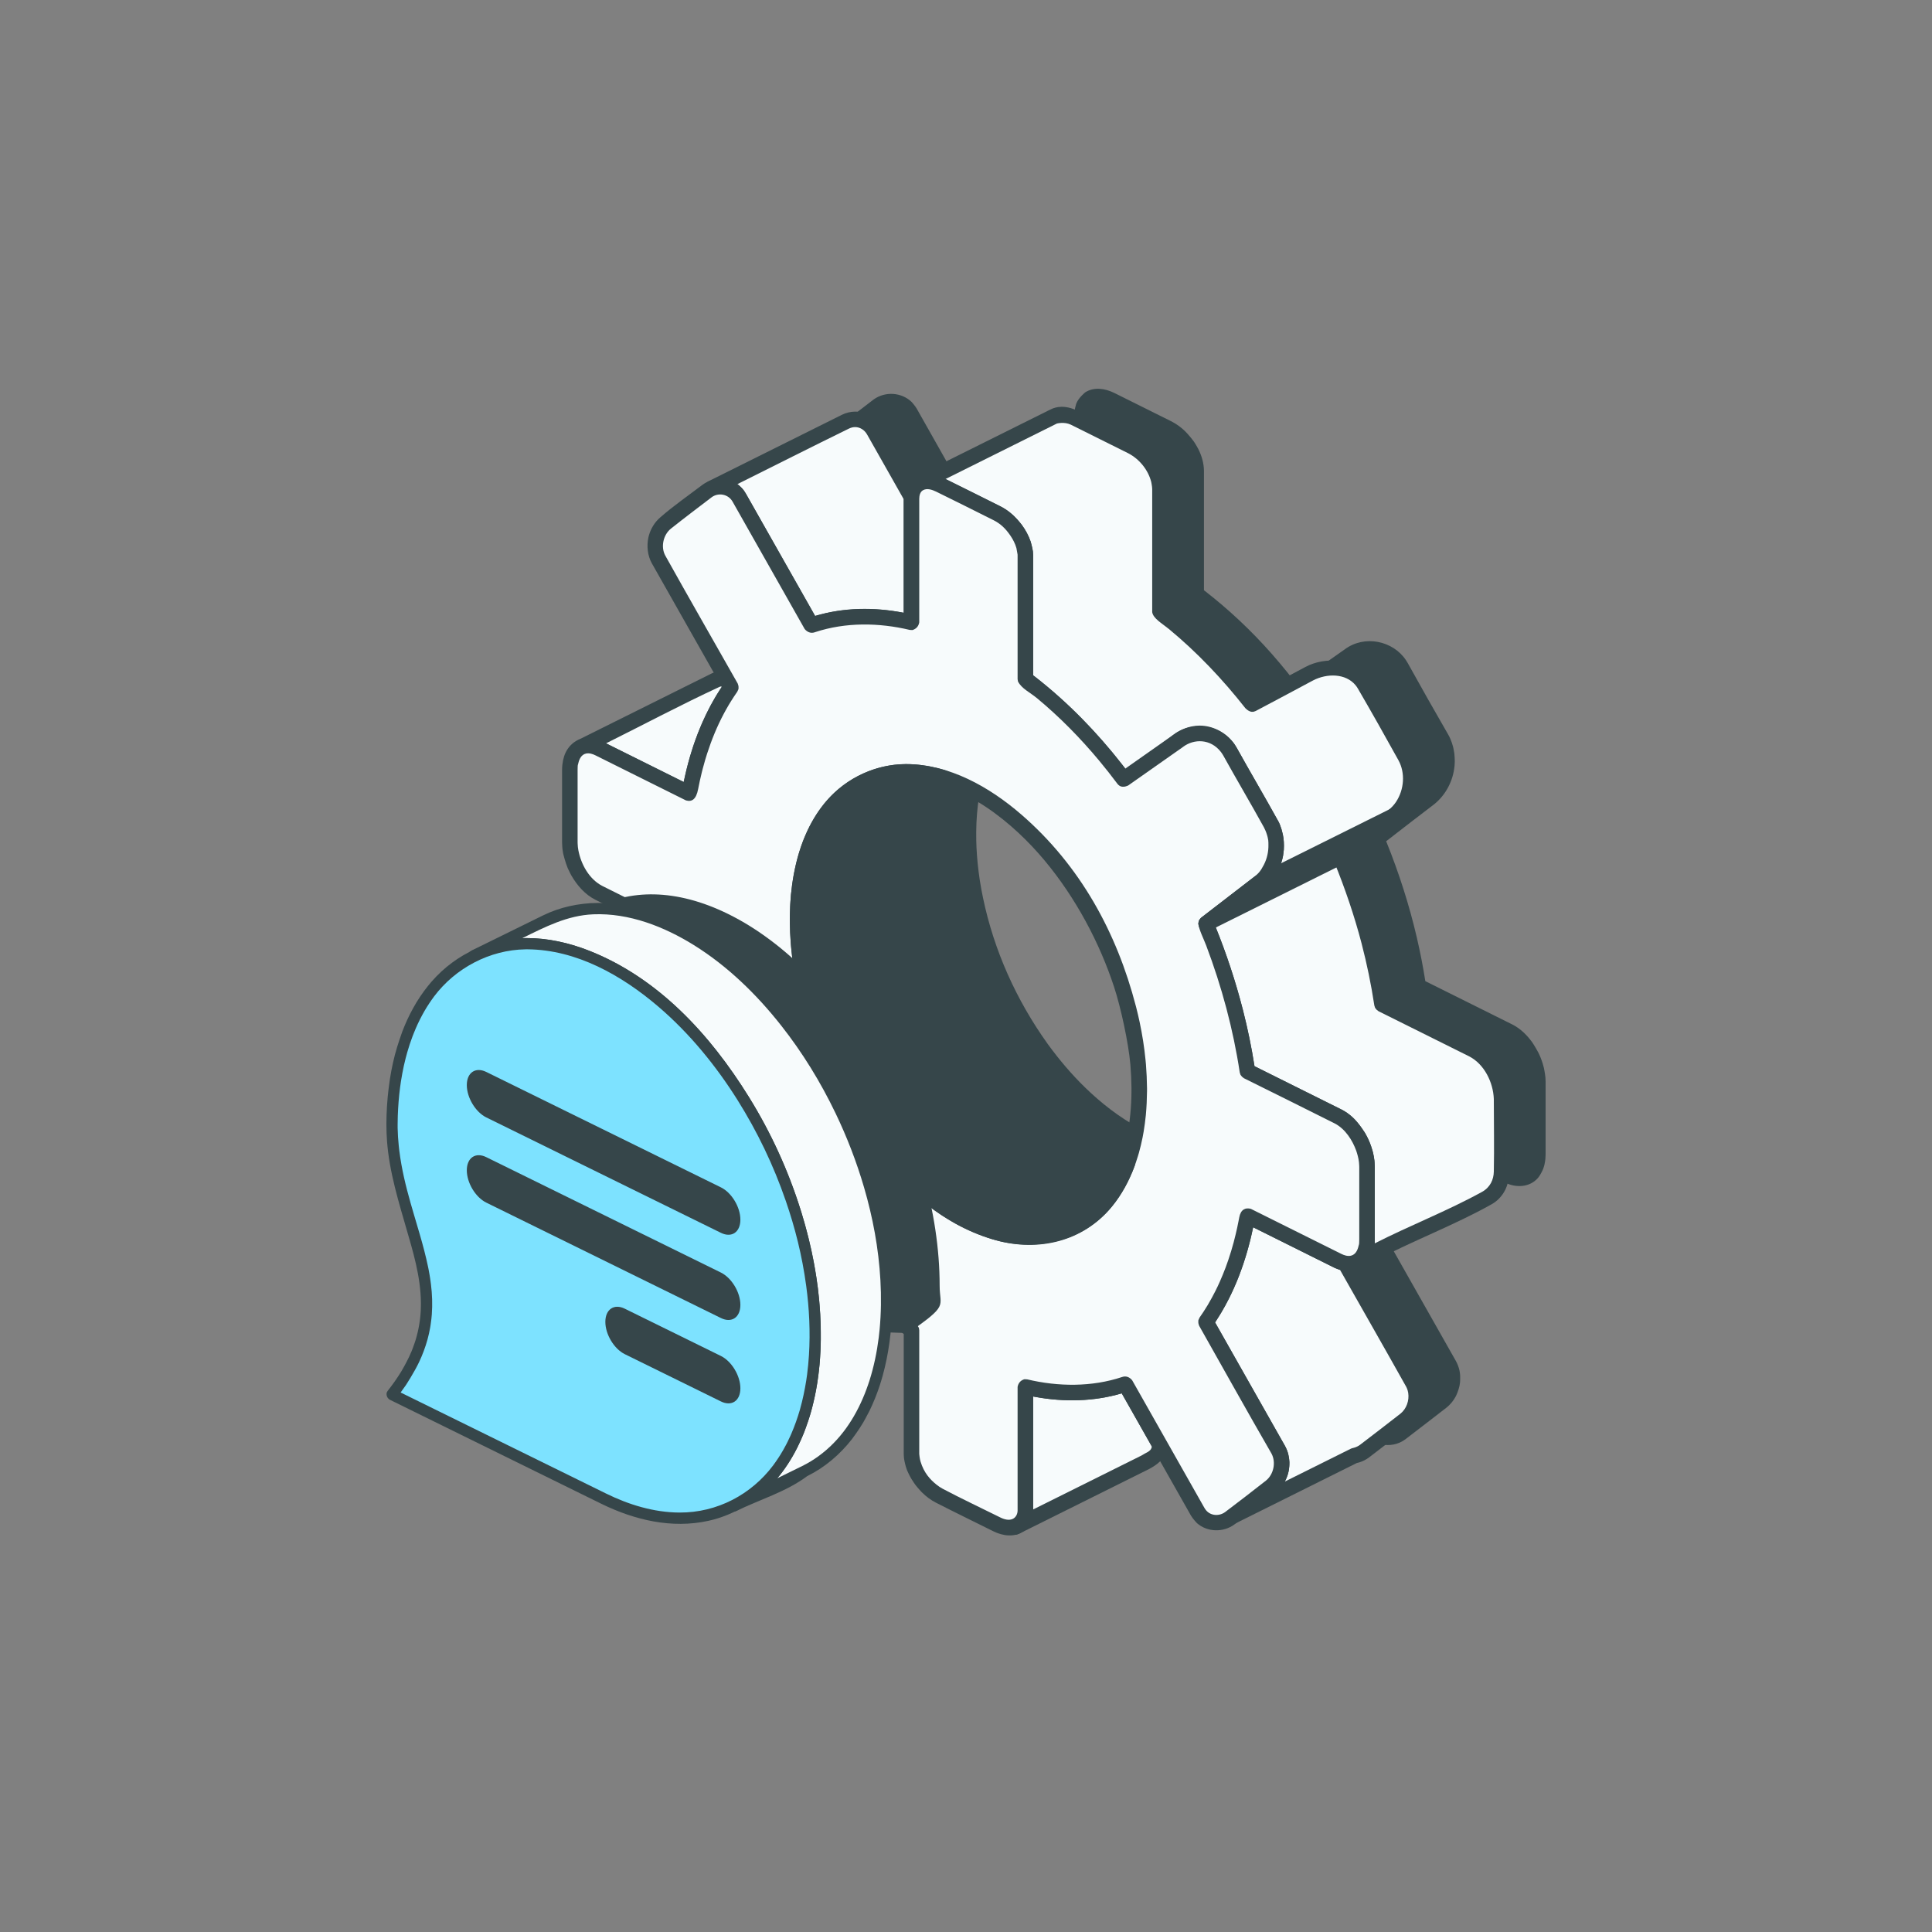 <svg width="150" height="150" viewBox="0 0 150 150" fill="none" xmlns="http://www.w3.org/2000/svg">
<rect x="0" y="0" width="150" height="150" fill="#808080" stroke="none"/>
<path fill-rule="evenodd" clip-rule="evenodd" d="M92.872 46.121V36.545C92.872 35.33 91.882 33.852 90.662 33.244L86.241 31.043C85.021 30.436 84.03 30.929 84.03 32.144V41.719C81.21 41.042 78.584 41.145 76.264 41.939L70.656 32.033C70.125 31.096 68.994 30.876 68.132 31.541L65.006 33.95C64.143 34.615 63.872 35.914 64.403 36.85L70.012 46.756C68.474 48.934 67.362 51.712 66.79 55.003L59.758 51.503C58.514 50.883 57.505 51.638 57.505 53.184V58.791C57.505 60.339 58.514 62.098 59.758 62.717L66.79 66.219C67.364 70.082 68.475 73.966 70.012 77.674L65.933 80.817C64.558 81.876 64.143 83.973 65.006 85.497L68.132 91.018C68.994 92.542 70.811 92.919 72.185 91.86L76.264 88.718C78.584 91.822 81.21 94.54 84.03 96.671V106.247C84.03 107.462 85.021 108.942 86.241 109.549L90.662 111.75C91.882 112.358 92.872 111.864 92.872 110.65V101.074C95.692 101.751 98.319 101.649 100.639 100.854L106.247 110.76C106.777 111.696 107.908 111.917 108.77 111.252L111.896 108.843C112.759 108.179 113.029 106.879 112.499 105.943L106.891 96.036C108.428 93.859 109.539 91.081 110.113 87.789L117.145 91.29C118.388 91.91 119.397 91.156 119.397 89.608V84.001C119.397 82.453 118.388 80.694 117.145 80.075L110.113 76.574C109.539 72.711 108.428 68.826 106.891 65.118L110.969 61.976C112.343 60.917 112.759 58.819 111.896 57.297L108.77 51.774C107.908 50.251 106.091 49.873 104.717 50.932L100.503 53.895C98.183 50.79 95.692 48.252 92.872 46.121ZM88.451 54.574C81.131 50.929 75.189 55.508 75.189 64.793C75.189 74.078 81.131 84.575 88.451 88.219C95.771 91.864 101.714 87.285 101.714 78C101.714 68.715 95.771 58.218 88.451 54.574Z" fill="#36464A"/>
<path fill-rule="evenodd" clip-rule="evenodd" d="M58.883 50.685C58.285 50.7 57.712 51.005 57.364 51.51C57.319 51.575 57.167 51.855 57.153 51.888C57.016 52.194 57.051 52.107 56.987 52.387C56.931 52.635 56.906 52.889 56.903 53.144V58.833C56.907 59.252 56.938 59.528 57.069 60.015C57.242 60.665 57.531 61.281 57.916 61.833C58.01 61.967 58.814 62.909 59.485 63.253L66.241 66.617C66.253 66.697 66.266 66.777 66.279 66.857C66.848 70.383 67.865 73.858 69.063 76.932C69.15 77.156 69.28 77.479 69.28 77.479C68.035 78.438 66.785 79.39 65.544 80.357C65.527 80.372 65.507 80.387 65.489 80.401C64.967 80.833 64.821 81.054 64.58 81.455C64.552 81.502 64.524 81.55 64.499 81.598C64.359 81.853 64.213 82.235 64.213 82.235C64.081 82.617 63.99 83.167 63.988 83.186C63.905 83.823 63.963 84.488 64.17 85.089L64.326 85.491C64.397 85.636 64.362 85.581 64.482 85.794C65.528 87.642 66.553 89.502 67.621 91.338C67.856 91.74 68.164 92.107 68.536 92.392C68.536 92.392 68.981 92.735 69.508 92.906C70.527 93.238 71.7 92.994 72.554 92.334L76.15 89.564C78.236 92.282 80.652 94.823 83.398 96.944L83.427 96.967V106.252C83.429 106.357 83.43 106.391 83.43 106.391C83.435 106.451 83.439 106.51 83.445 106.569C83.486 106.957 83.506 106.95 83.529 107.038C83.651 107.523 83.715 107.647 83.921 108.035C83.921 108.035 84.354 108.781 84.833 109.256C85.159 109.579 85.53 109.857 85.937 110.069C87.431 110.819 88.923 111.571 90.425 112.304C91.276 112.714 92.457 112.802 93.108 111.898C93.5 111.353 93.468 111.061 93.475 110.655V101.819C93.521 101.828 93.568 101.837 93.614 101.846C95.84 102.255 98.185 102.224 100.355 101.575L105.724 111.058C106.385 112.193 108 112.578 109.114 111.746C110.169 110.943 111.215 110.127 112.266 109.318C112.605 109.054 112.882 108.712 113.067 108.328C113.067 108.328 113.25 107.933 113.316 107.588L113.355 107.339C113.377 107.107 113.364 106.777 113.364 106.777C113.342 106.541 113.328 106.348 113.179 105.972C113.135 105.861 113.083 105.754 113.025 105.65L107.6 96.067C107.638 96.01 107.676 95.953 107.714 95.895C107.908 95.595 108.165 95.164 108.165 95.164C108.605 94.409 108.99 93.621 109.318 92.814C109.318 92.814 109.651 91.996 109.909 91.18C109.909 91.18 110.217 90.189 110.409 89.357C110.409 89.357 110.49 89.005 110.557 88.682L116.877 91.829C117.707 92.233 118.767 92.194 119.405 91.456C119.621 91.206 119.8 90.783 119.817 90.736C119.867 90.601 119.914 90.41 119.914 90.41C119.988 90.066 119.997 89.858 120 89.648V83.96C119.998 83.831 119.987 83.663 119.987 83.663C119.959 83.348 119.866 82.906 119.866 82.906C119.839 82.794 119.808 82.682 119.774 82.572C119.681 82.27 119.564 81.975 119.422 81.695C119.422 81.695 119.137 81.175 118.962 80.925C118.55 80.355 118.038 79.853 117.415 79.539L110.662 76.176C110.486 75.052 110.266 73.931 110.008 72.817C109.421 70.286 108.614 67.767 107.628 65.329L107.622 65.314C108.867 64.355 110.102 63.383 111.357 62.436C112.254 61.711 112.821 60.627 112.93 59.465L112.948 59.141C112.952 58.864 112.91 58.465 112.91 58.465C112.869 58.175 112.808 57.951 112.808 57.951C112.779 57.853 112.751 57.754 112.718 57.658C112.577 57.249 112.445 57.043 112.445 57.043C111.376 55.191 110.322 53.331 109.285 51.46C109.244 51.39 109.202 51.322 109.157 51.254C108.162 49.752 105.939 49.258 104.387 50.429L104.358 50.449L100.633 53.069C100.585 53.006 100.537 52.944 100.489 52.882C100.122 52.411 99.746 51.943 99.36 51.485C99.36 51.485 98.996 51.055 98.726 50.749C97.142 48.953 95.385 47.303 93.504 45.847L93.475 45.824V36.541C93.465 35.957 93.3 35.38 93.033 34.858C93.033 34.858 92.867 34.544 92.706 34.303C92.706 34.303 92.301 33.739 91.901 33.378C91.619 33.121 91.305 32.901 90.966 32.724C89.482 31.979 87.995 31.244 86.508 30.505C85.797 30.157 84.951 30.027 84.268 30.452C84.268 30.452 83.715 30.889 83.552 31.361C83.552 31.361 83.474 31.652 83.468 31.684C83.439 31.834 83.429 31.987 83.427 32.138V40.973C83.381 40.964 83.334 40.955 83.288 40.946C81.044 40.534 78.737 40.568 76.547 41.217C74.753 38.048 72.948 34.887 71.166 31.712C71.031 31.484 70.775 31.204 70.775 31.204C69.997 30.459 68.741 30.367 67.841 31.007L67.791 31.044C66.735 31.849 65.687 32.665 64.637 33.475C64.314 33.724 64.048 34.047 63.863 34.409C63.863 34.409 63.639 34.892 63.569 35.296L63.529 35.735C63.529 35.957 63.579 36.324 63.593 36.392C63.657 36.689 63.846 37.086 63.846 37.086C63.856 37.105 63.866 37.124 63.877 37.143L69.302 46.725C68.463 47.981 67.807 49.321 67.3 50.713C67.3 50.713 67.102 51.257 66.949 51.755C66.927 51.826 66.925 51.826 66.904 51.898C66.773 52.332 66.653 52.771 66.546 53.211C66.474 53.51 66.407 53.811 66.345 54.111L60.027 50.965C59.67 50.789 59.279 50.681 58.883 50.685ZM85.272 31.382C85.507 31.39 85.736 31.467 85.948 31.567C87.441 32.299 88.929 33.046 90.415 33.792C91.462 34.338 92.252 35.498 92.269 36.551V46.121C92.315 46.413 92.547 46.626 92.895 46.897C95.602 49.004 97.99 51.532 100.019 54.252L100.19 54.408C100.263 54.434 100.332 54.476 100.408 54.488C100.618 54.52 100.668 54.467 100.851 54.386L105.075 51.415C105.096 51.399 105.117 51.383 105.139 51.368C105.873 50.824 106.966 50.806 107.685 51.395C107.906 51.575 108.09 51.803 108.236 52.054C109.265 53.907 110.325 55.742 111.37 57.588C111.523 57.858 111.624 58.154 111.688 58.459C111.742 58.723 111.736 59.492 111.633 59.896C111.633 59.896 111.571 60.105 111.565 60.123C111.49 60.338 111.471 60.37 111.423 60.47C111.389 60.539 111.353 60.609 111.313 60.677C111.132 60.988 110.893 61.265 110.613 61.49L106.522 64.644L106.355 64.842L106.288 65.092L106.333 65.346C107.052 67.094 107.681 68.863 108.207 70.684C108.754 72.582 109.195 74.536 109.489 76.484L109.516 76.66L109.573 76.843C109.686 76.998 109.687 76.999 109.843 77.111C112.195 78.282 114.552 79.442 116.899 80.624C117.799 81.09 118.37 82.07 118.642 82.99L118.734 83.377C118.774 83.602 118.791 83.734 118.794 83.968V89.641C118.788 90.136 118.705 90.772 118.13 90.892C117.884 90.943 117.631 90.859 117.412 90.753L110.382 87.252C109.991 87.141 109.598 87.256 109.492 87.837C109.492 87.837 109.346 88.629 109.183 89.3C109.166 89.371 109.167 89.371 109.149 89.441C108.868 90.565 108.507 91.672 108.047 92.729C108.047 92.729 107.899 93.07 107.747 93.383C107.747 93.383 107.454 93.987 107.155 94.506C107.049 94.689 107.043 94.698 106.997 94.773C106.808 95.086 106.606 95.392 106.396 95.693L106.304 95.897C106.294 96.118 106.294 96.121 106.365 96.331C108.237 99.638 110.136 102.929 111.981 106.251C112.217 106.693 112.215 107.084 112.098 107.503C112.007 107.828 111.82 108.13 111.556 108.346L111.542 108.357C110.493 109.171 109.443 109.985 108.386 110.789C108.314 110.843 108.299 110.85 108.256 110.875C107.764 111.167 107.085 111.002 106.77 110.462L101.164 100.559C100.936 100.283 100.657 100.222 100.13 100.388C97.84 101.092 95.371 101.052 93.013 100.49L92.796 100.478C92.52 100.565 92.328 100.752 92.269 101.074V110.645C92.265 110.89 92.225 111.156 92.025 111.303C91.706 111.539 91.267 111.376 90.955 111.225C89.46 110.495 87.974 109.747 86.488 109.001C85.611 108.544 84.936 107.685 84.705 106.77C84.705 106.77 84.635 106.42 84.632 106.242V96.671C84.554 96.158 83.86 95.791 83.301 95.329C81.093 93.505 79.104 91.386 77.343 89.14C77.141 88.882 76.943 88.62 76.746 88.358L76.569 88.2L76.345 88.123L76.108 88.138L75.894 88.243C74.527 89.297 73.179 90.377 71.791 91.404C70.961 92.03 69.688 92.012 68.921 91.105C68.823 90.99 68.74 90.865 68.663 90.734C67.597 88.901 66.574 87.044 65.53 85.199C65.382 84.938 65.452 85.097 65.323 84.739C65.235 84.5 65.103 83.554 65.259 82.931C65.421 82.292 65.779 81.7 66.29 81.301L70.381 78.149L70.547 77.95L70.614 77.699L70.568 77.444C70.544 77.387 70.522 77.331 70.498 77.274C69.546 74.93 68.746 72.504 68.154 70.061C67.846 68.796 67.594 67.512 67.4 66.22C67.4 66.22 67.526 66.016 67.059 65.682L60.03 62.182C59.165 61.739 58.593 60.84 58.289 59.898C58.289 59.898 58.112 59.176 58.108 58.824V53.151C58.114 52.763 58.176 52.349 58.453 52.076C58.727 51.806 59.186 51.889 59.488 52.039L66.52 55.541C66.977 55.67 67.312 55.461 67.466 54.657C67.618 53.865 67.809 53.083 68.038 52.31C68.038 52.31 68.237 51.663 68.408 51.189C68.546 50.809 68.695 50.435 68.856 50.064C68.95 49.843 69.051 49.626 69.155 49.409C69.524 48.642 69.955 47.901 70.436 47.199L70.504 47.103L70.598 46.898C70.608 46.676 70.608 46.673 70.537 46.461C68.664 43.154 66.764 39.86 64.918 36.538C64.862 36.435 64.819 36.326 64.789 36.212C64.749 36.057 64.735 35.829 64.735 35.829C64.732 35.697 64.756 35.511 64.756 35.511C64.826 35.099 65.021 34.709 65.36 34.435C66.41 33.624 67.458 32.81 68.514 32.006C69.03 31.63 69.816 31.767 70.129 32.326L75.738 42.233C76.001 42.552 76.367 42.515 77.034 42.327C79.252 41.697 81.635 41.764 83.889 42.303L84.106 42.315C84.383 42.228 84.575 42.041 84.632 41.719V32.148C84.634 32.075 84.637 32.004 84.647 31.933C84.692 31.631 84.933 31.379 85.272 31.382ZM83.548 52.72C81.486 52.74 79.448 53.559 77.978 54.991C77.978 54.991 77.41 55.554 76.967 56.166C75.858 57.692 75.198 59.593 74.891 61.287C74.891 61.287 74.814 61.721 74.771 62.03C74.741 62.233 74.717 62.436 74.695 62.64C74.668 62.895 74.667 62.927 74.656 63.058C74.635 63.306 74.621 63.554 74.607 63.802C74.591 64.162 74.595 64.121 74.591 64.294C74.589 64.393 74.588 64.405 74.586 64.627C74.581 65.888 74.676 67.154 74.862 68.404C74.871 68.462 74.871 68.462 74.879 68.519C75.844 74.668 78.755 80.404 82.63 84.505C85.82 87.882 90.125 90.741 94.732 89.951C97.463 89.483 99.791 87.467 101.006 84.775L101.247 84.209C101.457 83.673 101.448 83.668 101.494 83.529L101.508 83.487C101.665 83.009 101.798 82.524 101.904 82.033C101.904 82.033 102.073 81.224 102.152 80.61C102.26 79.782 102.309 78.95 102.316 78.114C102.316 78.114 102.314 77.221 102.27 76.539C102.249 76.218 102.223 75.898 102.19 75.579C102.124 74.933 102.035 74.294 101.92 73.651C101.91 73.595 101.899 73.538 101.889 73.482C101.875 73.406 101.861 73.331 101.846 73.255C101.755 72.78 101.649 72.309 101.536 71.842C101.474 71.587 101.467 71.567 101.435 71.445C100.18 66.625 97.772 62.038 94.348 58.369C92.094 55.953 89.412 53.901 86.134 53.055C85.29 52.836 84.417 52.716 83.548 52.72ZM83.627 53.92C85.653 53.928 87.615 54.707 89.326 55.744C89.531 55.87 89.572 55.897 89.688 55.972C95.458 59.696 98.797 66.444 100.136 71.26C100.212 71.531 100.283 71.802 100.352 72.073C100.411 72.311 100.415 72.334 100.442 72.451C100.811 74.024 101.049 75.629 101.1 77.308C101.144 78.763 101.053 80.232 100.746 81.689C100.562 82.559 100.297 83.398 99.939 84.21C99.836 84.445 99.826 84.457 99.776 84.558C98.674 86.781 96.57 88.695 93.725 88.859C90.024 89.073 86.635 86.756 84.238 84.425C83.185 83.401 82.222 82.255 81.394 81.121C81.363 81.078 81.363 81.078 81.331 81.034C78.911 77.65 77.172 73.807 76.317 69.691C76.226 69.259 76.147 68.825 76.079 68.389C76.071 68.336 76.071 68.336 76.062 68.283C75.94 67.463 75.854 66.635 75.815 65.803C75.796 65.403 75.8 65.417 75.797 65.271C75.757 63.412 75.946 61.572 76.474 59.883C77.245 57.419 78.823 55.11 81.427 54.26C82.133 54.027 82.883 53.92 83.627 53.92Z" fill="#36464A"/>
<path fill-rule="evenodd" clip-rule="evenodd" d="M104.444 98.086C104.264 98.054 104.076 97.991 103.882 97.894L96.85 94.393C96.276 97.685 95.165 100.463 93.628 102.64L99.236 112.547C99.766 113.483 99.496 114.783 98.634 115.447L95.661 117.738L105.147 113.015C105.425 112.968 105.702 112.849 105.957 112.654L109.083 110.245C109.945 109.58 110.215 108.28 109.685 107.344L104.444 98.086Z" fill="#F7FBFC"/>
<path fill-rule="evenodd" clip-rule="evenodd" d="M96.757 93.8C96.319 93.896 96.301 94.04 96.216 94.516C95.706 97.289 94.749 99.985 93.133 102.297C93.133 102.297 92.986 102.574 93.046 102.797C93.064 102.861 93.074 102.875 93.103 102.935C94.975 106.241 96.9 109.519 98.719 112.854C99.092 113.543 98.886 114.47 98.278 114.962L95.292 117.263C95.292 117.263 95.008 117.539 95.07 117.852C95.14 118.212 95.571 118.427 95.931 118.274L105.342 113.588C105.477 113.56 105.476 113.557 105.529 113.541C105.811 113.456 106.078 113.318 106.311 113.139C107.365 112.339 108.406 111.525 109.454 110.717C110.515 109.882 110.908 108.296 110.211 107.05L104.969 97.791C104.731 97.42 104.548 97.552 104.15 97.356L97.12 93.856C97.009 93.809 96.988 93.778 96.757 93.8ZM103.614 98.432C103.782 98.515 104.046 98.606 104.046 98.606C105.754 101.622 107.476 104.63 109.169 107.655C109.177 107.67 109.186 107.686 109.193 107.701C109.233 107.781 109.265 107.864 109.29 107.95C109.309 108.012 109.323 108.076 109.333 108.141C109.425 108.739 109.199 109.382 108.727 109.759C107.69 110.576 106.635 111.371 105.589 112.177C105.325 112.381 104.974 112.439 104.974 112.439C104.903 112.465 104.877 112.478 104.877 112.478L99.755 115.028C100.208 114.192 100.246 113.139 99.764 112.256L94.338 102.671C94.364 102.632 94.389 102.593 94.415 102.554C95.84 100.374 96.743 97.897 97.281 95.351L97.294 95.285C99.401 96.334 101.507 97.383 103.614 98.432Z" fill="#36464A"/>
<path fill-rule="evenodd" clip-rule="evenodd" d="M58.868 98.506L63.624 96.137L63.029 95.33L58.868 98.506Z" fill="#F7FBFC"/>
<path fill-rule="evenodd" clip-rule="evenodd" d="M62.999 94.731C62.816 94.745 62.773 94.775 62.663 94.854L58.5 98.029C58.252 98.23 58.279 98.32 58.267 98.457C58.234 98.859 58.695 99.233 59.107 99.056C59.116 99.052 59.127 99.047 59.137 99.042L63.895 96.674C63.991 96.622 64.014 96.599 64.057 96.555C64.256 96.35 64.301 96.055 64.11 95.781L63.515 94.975C63.392 94.817 63.203 94.726 62.999 94.731Z" fill="#36464A"/>
<path fill-rule="evenodd" clip-rule="evenodd" d="M105.784 97.539L105.957 97.625C109.1 95.904 113.028 94.377 115.528 92.967C116.162 92.61 116.583 91.901 116.583 90.901V85.402C116.583 83.854 115.574 82.095 114.331 81.477L107.299 77.975C106.725 74.112 105.614 70.228 104.077 66.52L108.155 63.377C109.529 62.318 109.945 60.221 109.083 58.698L105.957 53.175C105.094 51.653 103.004 51.569 101.629 52.316L97.209 54.67C95.044 51.901 92.632 49.467 90.058 47.522V37.947C90.058 36.732 89.067 35.252 87.847 34.645L83.428 32.443C82.778 32.12 82.193 32.108 81.788 32.353L81.787 32.348L71.361 37.541V37.542C71.764 37.312 72.34 37.329 72.978 37.646L77.4 39.847C78.62 40.455 79.609 41.934 79.609 43.149V52.725C82.429 54.857 85.056 57.574 87.376 60.679L91.454 57.537C92.829 56.477 94.645 56.854 95.508 58.378L98.634 63.9C99.496 65.424 99.081 67.52 97.706 68.58L93.628 71.722C95.165 75.43 96.276 79.314 96.85 83.178L103.882 86.679C105.125 87.298 106.135 89.057 106.135 90.604V96.212C106.135 96.764 106.006 97.215 105.784 97.539Z" fill="#F7FBFC"/>
<path fill-rule="evenodd" clip-rule="evenodd" d="M82.403 31.584C82.099 31.591 81.803 31.661 81.534 31.805L81.517 31.812L71.092 37.003L70.924 37.126L70.809 37.299C70.76 37.499 70.76 37.501 70.781 37.705C70.781 37.705 71.034 38.282 71.632 38.074C71.632 38.074 72.233 37.956 72.684 38.17C74.176 38.908 75.669 39.642 77.153 40.395C77.675 40.664 78.062 41.021 78.444 41.581C78.649 41.88 78.817 42.21 78.914 42.552L79.003 43.044C79.005 43.083 79.006 43.126 79.006 43.126V52.725L79.034 52.906C79.145 53.128 79.374 53.3 79.569 53.451C82.318 55.583 84.71 58.141 86.785 60.894L86.891 61.036L87.068 61.196L87.294 61.273L87.531 61.26L87.745 61.154C89.105 60.106 90.464 59.058 91.822 58.011C92.684 57.347 93.998 57.364 94.788 58.378C94.856 58.466 94.917 58.56 94.974 58.657C96.008 60.522 97.096 62.357 98.125 64.224C98.206 64.371 98.29 64.583 98.303 64.62C98.505 65.184 98.475 65.363 98.48 65.583C98.492 66.116 98.373 66.66 98.131 67.132C97.858 67.666 97.688 67.832 97.336 68.106L93.259 71.248L93.093 71.446L93.026 71.695C93.129 72.287 93.433 72.837 93.654 73.42C94.856 76.605 95.748 79.917 96.254 83.267L96.312 83.449C96.424 83.603 96.425 83.604 96.58 83.715C98.932 84.885 101.289 86.045 103.634 87.227C104.463 87.663 105.005 88.537 105.296 89.338C105.296 89.338 105.413 89.674 105.471 89.981L105.51 90.233C105.526 90.389 105.532 90.608 105.532 90.608V96.233C105.528 96.423 105.641 96.679 105.285 97.203L105.19 97.438L105.201 97.691L105.316 97.918C105.621 98.161 105.868 98.348 106.687 97.914C109.691 96.325 112.916 95.124 115.824 93.49C116.211 93.273 116.538 92.942 116.766 92.563L116.878 92.356C116.93 92.244 116.991 92.086 116.991 92.086C117.142 91.633 117.179 91.293 117.185 90.984L117.186 85.362C117.186 85.362 117.108 84.427 116.935 83.893C116.536 82.655 115.705 81.505 114.604 80.941L107.848 77.578C107.835 77.497 107.823 77.417 107.81 77.337C107.561 75.794 107.236 74.279 106.829 72.755C106.29 70.733 105.617 68.741 104.815 66.732L104.808 66.715C106.053 65.756 107.301 64.801 108.543 63.838C108.568 63.818 108.592 63.798 108.617 63.778C108.966 63.495 109.255 63.149 109.494 62.762C109.511 62.735 109.527 62.707 109.543 62.68C109.943 61.992 110.141 61.187 110.135 60.399C110.129 59.715 109.953 59.026 109.618 58.42C108.549 56.577 107.539 54.699 106.467 52.856C106.313 52.593 106.281 52.571 106.281 52.571C105.209 51.13 102.897 50.946 101.343 51.788L97.37 53.904C95.399 51.441 93.165 49.155 90.666 47.231L90.66 37.942C90.659 37.815 90.666 37.896 90.65 37.696L90.629 37.514C90.583 37.219 90.617 37.387 90.559 37.156C90.399 36.517 90.318 36.445 90.167 36.159C89.711 35.305 89.008 34.571 88.152 34.125C86.669 33.381 85.181 32.646 83.695 31.907C83.316 31.719 82.901 31.593 82.472 31.584C82.438 31.584 82.438 31.584 82.403 31.584ZM93.104 56.336C92.374 56.35 91.662 56.618 91.086 57.061L87.489 59.832C85.382 57.085 83.001 54.583 80.243 52.453L80.213 52.429V43.115L80.195 42.822C80.152 42.496 80.018 42.044 80.018 42.044C79.857 41.582 79.624 41.145 79.332 40.751C79.332 40.751 78.951 40.255 78.582 39.932C78.306 39.689 78.001 39.48 77.67 39.311L73.411 37.191L82.053 32.885C82.053 32.885 82.623 32.728 83.133 32.969C84.624 33.708 86.114 34.448 87.6 35.193C88.468 35.645 89.146 36.488 89.383 37.424C89.383 37.424 89.453 37.772 89.456 37.951V47.523C89.534 48.026 90.226 48.403 90.75 48.834C92.944 50.644 94.926 52.739 96.683 54.975C96.683 54.975 96.978 55.31 97.294 55.266C97.364 55.255 97.427 55.221 97.494 55.201C98.977 54.41 100.467 53.629 101.945 52.829C103.025 52.269 104.471 52.269 105.244 53.198C105.318 53.287 105.376 53.376 105.425 53.46C106.496 55.301 107.543 57.158 108.574 59.023C109.116 60.008 109.023 61.295 108.391 62.254C108.229 62.498 108.029 62.713 107.8 62.892L103.708 66.045L103.541 66.244L103.474 66.495L103.52 66.75C103.544 66.807 103.567 66.863 103.59 66.92C104.429 68.988 105.145 71.075 105.711 73.241C106.122 74.815 106.459 76.444 106.703 78.064L106.761 78.246C106.873 78.4 106.874 78.401 107.029 78.512L114.059 82.012C115.264 82.629 115.931 84.063 115.979 85.312L115.98 85.37C115.98 87.233 116.018 89.096 115.98 90.959C115.967 91.588 115.701 92.185 115.058 92.541C112.37 94.021 109.482 95.135 106.738 96.533C106.738 96.533 106.735 96.385 106.737 96.243V90.601C106.735 90.389 106.708 90.097 106.708 90.097C106.691 89.968 106.664 89.801 106.664 89.801C106.61 89.516 106.597 89.475 106.56 89.341C106.53 89.231 106.496 89.123 106.46 89.015C106.341 88.661 106.185 88.32 105.998 87.996C105.998 87.996 105.543 87.232 105.013 86.745C104.755 86.508 104.467 86.301 104.153 86.143L97.399 82.78C97.17 81.313 96.87 79.862 96.5 78.414C95.929 76.184 95.212 74.024 94.365 71.933L94.359 71.918C95.61 70.954 96.869 70 98.112 69.026C98.138 69.005 98.163 68.985 98.189 68.964C98.58 68.636 98.908 68.237 99.151 67.78C99.151 67.78 99.503 67.087 99.617 66.439L99.675 65.975C99.698 65.578 99.682 65.177 99.599 64.787L99.494 64.379C99.335 63.877 99.263 63.794 99.172 63.629C98.14 61.763 97.056 59.928 96.022 58.064C95.886 57.833 95.823 57.749 95.743 57.645C95.129 56.849 94.15 56.336 93.148 56.336C93.133 56.336 93.119 56.336 93.104 56.336Z" fill="#36464A"/>
<path fill-rule="evenodd" clip-rule="evenodd" d="M90.054 112.188L87.376 107.458C85.057 108.253 82.43 108.355 79.609 107.678V117.254C79.609 117.522 79.561 117.756 79.472 117.949C79.358 118.208 79.122 118.4 78.823 118.556L88.959 113.51C89.392 113.209 89.728 113.135 89.911 112.77C89.99 112.604 90.04 112.41 90.054 112.188Z" fill="#F7FBFC"/>
<path fill-rule="evenodd" clip-rule="evenodd" d="M87.325 106.859C87.23 106.871 87.209 106.881 87.181 106.89C84.79 107.704 82.167 107.668 79.748 107.093C79.748 107.093 79.533 107.047 79.345 107.138C79.143 107.236 79.016 107.452 79.006 107.677V117.272C78.999 117.581 78.834 117.871 78.54 118.026C78.54 118.026 78.09 118.406 78.277 118.808C78.412 119.101 78.726 119.257 79.092 119.093L89.228 114.047C89.702 113.789 90.553 113.291 90.648 112.307C90.662 112.165 90.645 112.023 90.579 111.893L87.901 107.163C87.779 106.967 87.569 106.849 87.325 106.859ZM89.432 112.311C89.424 112.348 89.414 112.384 89.402 112.42C89.311 112.7 88.939 112.795 88.636 113.001L80.213 117.193V108.423C80.259 108.432 80.305 108.441 80.351 108.45C82.591 108.863 84.925 108.825 87.091 108.179C87.871 109.556 88.652 110.933 89.432 112.311Z" fill="#36464A"/>
<path fill-rule="evenodd" clip-rule="evenodd" d="M56.382 52.712C56.07 52.656 55.782 52.696 55.538 52.817L45.089 58.02C45.474 57.827 45.964 57.842 46.495 58.106L53.527 61.608C54.1 58.315 55.211 55.537 56.749 53.361L56.382 52.712Z" fill="#F7FBFC"/>
<path fill-rule="evenodd" clip-rule="evenodd" d="M56.092 52.087C55.808 52.091 55.524 52.154 55.269 52.279L44.82 57.482C44.82 57.482 44.5 57.716 44.487 58.02C44.487 58.02 44.613 58.598 45.06 58.62C45.214 58.627 45.357 58.537 45.504 58.506C45.751 58.453 46.007 58.537 46.227 58.644L53.258 62.144C53.401 62.208 53.431 62.205 53.504 62.208C53.85 62.221 54.082 61.916 54.161 61.485C54.657 58.772 55.591 56.103 57.139 53.854C57.362 53.528 57.294 53.626 57.315 53.567C57.374 53.404 57.354 53.222 57.275 53.066L56.907 52.417C56.828 52.291 56.803 52.276 56.75 52.235C56.574 52.102 56.364 52.087 56.092 52.087ZM56.04 53.33C56.013 53.368 55.988 53.407 55.963 53.445C54.527 55.635 53.612 58.143 53.083 60.715L47.053 57.713C49.978 56.257 52.862 54.719 55.826 53.346C55.918 53.305 56.004 53.266 56.04 53.33Z" fill="#36464A"/>
<path fill-rule="evenodd" clip-rule="evenodd" d="M70.772 38.61L67.841 33.434C67.374 32.609 66.443 32.339 65.638 32.741L55.287 37.895V37.898C56.069 37.566 56.944 37.846 57.392 38.635L63 48.543C65.321 47.748 67.947 47.645 70.767 48.322V38.746C70.767 38.7 70.769 38.655 70.772 38.61Z" fill="#F7FBFC"/>
<path fill-rule="evenodd" clip-rule="evenodd" d="M66.363 31.959C66.018 31.966 65.68 32.05 65.371 32.203L55.017 37.358C54.755 37.505 54.628 37.818 54.723 38.108C54.723 38.108 54.804 38.295 54.945 38.391C55.304 38.64 55.783 38.259 56.248 38.407C56.512 38.489 56.73 38.689 56.867 38.93L62.476 48.838C62.761 49.287 63.413 49.023 63.984 48.872C66.141 48.301 68.44 48.387 70.628 48.906C70.628 48.906 70.896 48.953 71.092 48.829C71.262 48.721 71.36 48.527 71.37 48.322C71.37 45.124 71.297 41.924 71.37 38.726C71.375 38.554 71.463 38.644 71.297 38.315C70.316 36.582 69.331 34.85 68.353 33.116C68.035 32.576 67.827 32.461 67.596 32.311C67.227 32.073 66.849 31.953 66.363 31.959ZM66.406 33.158C66.784 33.164 67.13 33.397 67.316 33.727L70.165 38.76V47.577C67.867 47.124 65.51 47.153 63.285 47.822C61.492 44.653 59.698 41.486 57.904 38.318C57.715 37.998 57.502 37.772 57.252 37.587C60.141 36.148 63.02 34.692 65.918 33.273C66.071 33.2 66.238 33.157 66.406 33.158Z" fill="#36464A"/>
<path fill-rule="evenodd" clip-rule="evenodd" d="M79.609 52.725V43.149C79.609 41.934 78.619 40.454 77.4 39.847L72.978 37.646C71.758 37.038 70.768 37.532 70.768 38.746V48.322C67.947 47.645 65.321 47.747 63.001 48.543L57.392 38.635C56.862 37.699 55.732 37.48 54.869 38.143L51.743 40.552C50.881 41.217 50.61 42.518 51.141 43.454L56.749 53.36C55.211 55.537 54.1 58.314 53.527 61.607L46.495 58.105C45.251 57.486 44.243 58.24 44.243 59.788V65.396C44.243 66.943 45.251 68.702 46.495 69.321L53.527 72.822C54.1 76.686 55.211 80.57 56.749 84.278L52.67 87.42C51.296 88.48 50.881 90.576 51.743 92.1L54.869 97.622C55.732 99.145 57.548 99.523 58.923 98.463L63.001 95.321C65.321 98.426 67.947 101.143 70.768 103.275V112.851C70.768 114.066 71.758 115.545 72.978 116.153L77.4 118.354C78.619 118.961 79.609 118.468 79.609 117.253V107.677C82.429 108.354 85.056 108.252 87.376 107.457L92.984 117.364C93.514 118.3 94.645 118.52 95.508 117.856L98.634 115.447C99.496 114.782 99.766 113.483 99.236 112.546L93.628 102.64C95.165 100.463 96.276 97.685 96.85 94.393L103.882 97.894C105.125 98.513 106.135 97.759 106.135 96.212V90.604C106.135 89.057 105.125 87.298 103.882 86.679L96.85 83.177C96.276 79.314 95.165 75.43 93.628 71.722L97.706 68.579C99.081 67.52 99.496 65.423 98.634 63.9L95.508 58.378C94.645 56.854 92.829 56.477 91.453 57.536L87.24 60.498C84.921 57.394 82.429 54.857 79.609 52.725ZM75.189 61.176C67.868 57.532 61.926 62.111 61.926 71.396C61.926 80.681 67.868 91.178 75.189 94.823C82.508 98.467 88.451 93.888 88.451 84.603C88.451 75.319 82.508 64.822 75.189 61.176Z" fill="#F7FBFC"/>
<path fill-rule="evenodd" clip-rule="evenodd" d="M45.619 57.289C45.227 57.298 44.841 57.425 44.531 57.661C44.531 57.661 44.362 57.794 44.244 57.929C43.975 58.239 43.816 58.572 43.716 59.027C43.713 59.045 43.664 59.347 43.661 59.374C43.646 59.508 43.642 59.646 43.639 59.784V65.4C43.642 65.611 43.668 65.903 43.668 65.903C43.709 66.216 43.715 66.215 43.737 66.325C43.737 66.325 43.901 66.983 44.072 67.388C44.177 67.634 44.357 67.967 44.357 67.967C44.811 68.751 45.427 69.456 46.224 69.857L52.978 73.22C53.569 77.004 54.65 80.703 56.011 84.067L56.017 84.082C54.766 85.046 53.506 85.998 52.264 86.974C51.11 87.884 50.57 89.565 50.715 90.817L50.782 91.233C50.867 91.63 51.008 92.014 51.205 92.372C52.24 94.243 53.323 96.088 54.366 97.955C55.126 99.246 56.779 99.984 58.249 99.498C58.625 99.373 58.979 99.18 59.292 98.938L62.887 96.168C64.998 98.921 67.423 101.456 70.135 103.548L70.165 103.571V112.884L70.178 113.139C70.186 113.206 70.196 113.279 70.196 113.279C70.229 113.511 70.314 113.815 70.314 113.816C70.425 114.189 70.461 114.237 70.558 114.439C70.623 114.575 70.693 114.708 70.772 114.838C70.885 115.028 71.068 115.281 71.068 115.281C71.258 115.531 71.568 115.858 71.568 115.858C71.925 116.21 72.273 116.467 72.675 116.672C74.152 117.426 75.644 118.151 77.129 118.891C77.852 119.25 78.78 119.387 79.479 118.873C79.479 118.873 79.684 118.695 79.722 118.654C79.903 118.455 80.064 118.099 80.064 118.099C80.141 117.887 80.193 117.574 80.193 117.574C80.21 117.416 80.211 117.371 80.213 117.287V108.423C80.259 108.432 80.305 108.441 80.351 108.449C80.396 108.458 80.44 108.466 80.486 108.474C82.679 108.862 84.951 108.803 87.053 108.19L87.092 108.179L92.461 117.662C92.617 117.93 92.931 118.256 92.931 118.256C93.73 118.962 94.982 118.996 95.851 118.35C96.915 117.54 97.98 116.732 99.028 115.902C99.258 115.72 99.524 115.391 99.524 115.391C99.771 115.048 99.954 114.661 100.041 114.252C100.041 114.252 100.116 113.895 100.11 113.539C100.11 113.539 100.089 113.051 99.949 112.663C99.938 112.633 99.86 112.422 99.76 112.249L94.338 102.671C94.376 102.614 94.413 102.556 94.451 102.499C94.602 102.266 94.801 101.94 94.801 101.94C95.02 101.572 95.228 101.197 95.42 100.814L95.632 100.381C95.699 100.237 95.778 100.064 95.778 100.064C95.879 99.835 95.992 99.571 96.002 99.548C96.047 99.439 96.092 99.33 96.135 99.221C96.226 98.993 96.229 98.981 96.264 98.886L96.486 98.272C96.62 97.873 96.748 97.473 96.861 97.069C96.861 97.069 96.987 96.617 97.075 96.26C97.075 96.26 97.194 95.768 97.294 95.285L103.615 98.432C103.932 98.587 105.279 99.014 106.112 98.094C106.252 97.939 106.393 97.699 106.407 97.672C106.573 97.364 106.679 96.877 106.682 96.86C106.749 96.488 106.736 96.354 106.737 96.216V90.6C106.735 90.389 106.708 90.097 106.708 90.097C106.691 89.968 106.664 89.801 106.664 89.801C106.61 89.515 106.597 89.475 106.56 89.34C106.53 89.231 106.496 89.123 106.459 89.015C106.34 88.661 106.185 88.32 105.998 87.996C105.998 87.996 105.543 87.232 105.013 86.745C104.755 86.508 104.467 86.301 104.153 86.143L97.399 82.78C97.17 81.312 96.87 79.862 96.5 78.414C95.929 76.183 95.212 74.024 94.365 71.933L94.359 71.918C95.61 70.954 96.869 70 98.112 69.026C98.138 69.005 98.163 68.984 98.189 68.963C98.58 68.635 98.908 68.237 99.151 67.78C99.151 67.78 99.502 67.087 99.617 66.439L99.675 65.974C99.698 65.578 99.682 65.176 99.599 64.787L99.494 64.379C99.335 63.877 99.263 63.794 99.172 63.628C98.14 61.763 97.056 59.928 96.022 58.064C95.809 57.703 95.749 57.646 95.641 57.519C94.57 56.246 92.512 55.969 91.102 57.048L87.37 59.673C87.252 59.52 87.115 59.343 87.115 59.343C85.147 56.827 82.922 54.546 80.442 52.606C80.344 52.529 80.213 52.429 80.213 52.429V43.115L80.195 42.822C80.152 42.496 80.018 42.044 80.018 42.044C79.857 41.582 79.624 41.145 79.332 40.751C79.332 40.751 79.153 40.512 78.991 40.334C78.624 39.929 78.191 39.578 77.701 39.327C76.223 38.576 74.732 37.849 73.248 37.109C72.397 36.687 71.205 36.597 70.55 37.472C70.338 37.758 70.217 38.106 70.18 38.464C70.178 38.468 70.166 38.598 70.165 38.714V47.577C70.117 47.568 70.071 47.559 70.025 47.55C67.795 47.139 65.483 47.179 63.323 47.81L63.285 47.822L57.916 38.338C57.794 38.13 57.765 38.069 57.556 37.852C56.792 37.059 55.457 36.955 54.525 37.65C53.426 38.487 52.281 39.278 51.247 40.183C50.839 40.539 50.541 41.02 50.39 41.539C50.384 41.561 50.342 41.718 50.342 41.718C50.198 42.401 50.274 43.136 50.614 43.746L56.04 53.329C56.001 53.386 55.964 53.444 55.925 53.501C55.817 53.669 55.68 53.889 55.68 53.889C55.604 54.012 55.574 54.061 55.574 54.061C55.403 54.353 55.177 54.762 55.177 54.762C54.684 55.694 54.259 56.66 53.915 57.658C53.915 57.658 53.731 58.191 53.578 58.716C53.557 58.788 53.557 58.787 53.536 58.861C53.362 59.473 53.212 60.092 53.082 60.714L46.763 57.568C46.37 57.375 46.004 57.282 45.619 57.289ZM87.129 106.907C84.766 107.695 82.156 107.667 79.75 107.093L79.533 107.082C79.256 107.169 79.066 107.356 79.006 107.677V117.277C78.999 117.77 78.588 118.249 77.713 117.839L77.691 117.828C76.178 117.075 74.628 116.35 73.177 115.58C73.017 115.493 72.865 115.391 72.722 115.278C72.212 114.872 71.73 114.342 71.47 113.473C71.398 113.235 71.37 112.875 71.37 112.875V103.275L71.342 103.094C71.148 102.703 70.687 102.459 70.294 102.141C67.89 100.199 65.733 97.923 63.7 95.249C63.628 95.154 63.557 95.059 63.486 94.963L63.308 94.805L63.084 94.727L62.846 94.741L62.632 94.846C61.264 95.9 59.903 96.962 58.529 98.008C57.574 98.708 56.13 98.49 55.463 97.44C55.442 97.408 55.422 97.376 55.403 97.343C54.332 95.5 53.282 93.644 52.252 91.776C51.571 90.537 51.846 88.822 53.041 87.894L57.118 84.753L57.283 84.554L57.35 84.305C57.153 83.168 56.523 82.101 56.096 80.832C55.205 78.183 54.536 75.466 54.124 72.733L54.064 72.551C53.953 72.397 53.951 72.396 53.796 72.285C51.444 71.115 49.088 69.955 46.742 68.773C45.738 68.244 45.113 67.106 44.905 66.019L44.867 65.767C44.851 65.61 44.845 65.392 44.845 65.392V59.791C44.851 59.301 44.864 59.425 44.896 59.28C44.967 58.948 45.129 58.587 45.501 58.505C45.75 58.452 46.007 58.535 46.227 58.643L53.258 62.144C53.713 62.274 54.048 62.073 54.204 61.261C54.287 60.822 54.384 60.387 54.491 59.953C54.491 59.953 54.607 59.488 54.735 59.051C54.754 58.984 54.754 58.984 54.775 58.916C54.829 58.737 54.9 58.511 54.9 58.511C55.248 57.436 55.678 56.38 56.211 55.386C56.211 55.386 56.386 55.054 56.58 54.728C56.58 54.728 56.885 54.215 57.243 53.703L57.336 53.5C57.346 53.278 57.346 53.276 57.275 53.066C55.402 49.758 53.506 46.462 51.656 43.142C51.284 42.468 51.492 41.517 52.097 41.038C53.137 40.213 54.197 39.412 55.253 38.607C55.754 38.234 56.523 38.342 56.87 38.935L62.475 48.838C62.666 49.067 62.94 49.198 63.249 49.093C63.267 49.087 63.283 49.081 63.3 49.075C65.66 48.299 68.245 48.339 70.628 48.906L70.843 48.918C71.12 48.83 71.312 48.644 71.37 48.322V38.723C71.374 38.477 71.433 38.204 71.644 38.072C71.97 37.871 72.383 38.028 72.685 38.172C74.176 38.911 75.669 39.643 77.153 40.395C77.675 40.663 78.061 41.02 78.444 41.58C78.649 41.88 78.817 42.21 78.914 42.552L79.003 43.044C79.005 43.083 79.006 43.126 79.006 43.126V52.725L79.034 52.906C79.311 53.461 79.97 53.758 80.522 54.215C82.276 55.673 83.875 57.297 85.341 59.059L85.396 59.126C85.845 59.668 86.281 60.221 86.703 60.785C86.703 60.785 86.796 60.932 86.929 61.012C87.126 61.13 87.367 61.088 87.588 60.988L91.812 58.02C91.828 58.006 91.845 57.994 91.862 57.981C92.703 57.354 93.982 57.344 94.788 58.378C94.856 58.465 94.917 58.56 94.974 58.657C96.008 60.522 97.095 62.357 98.125 64.224C98.205 64.37 98.29 64.582 98.303 64.619C98.505 65.184 98.475 65.363 98.48 65.582C98.492 66.116 98.373 66.66 98.131 67.132C97.858 67.666 97.688 67.832 97.336 68.106L93.259 71.247L93.093 71.446L93.026 71.695C93.129 72.286 93.433 72.836 93.653 73.42C94.856 76.604 95.748 79.917 96.254 83.267L96.312 83.449C96.424 83.602 96.425 83.603 96.58 83.715C98.932 84.885 101.289 86.045 103.634 87.227C104.463 87.663 105.004 88.537 105.296 89.337C105.296 89.337 105.413 89.674 105.471 89.981L105.51 90.233C105.526 90.389 105.532 90.608 105.532 90.608V96.208C105.525 96.715 105.514 96.567 105.481 96.72C105.41 97.047 105.254 97.405 104.887 97.491C104.635 97.55 104.374 97.466 104.149 97.356L97.119 93.856C96.705 93.738 96.33 93.895 96.215 94.517C96.215 94.517 96.127 94.988 96.053 95.327C95.975 95.686 95.888 96.043 95.795 96.398L95.777 96.468C95.654 96.922 95.519 97.373 95.367 97.818L95.16 98.4C95.017 98.775 94.868 99.148 94.704 99.514L94.541 99.869C94.467 100.023 94.371 100.218 94.371 100.218C94.19 100.575 94.001 100.927 93.797 101.271C93.766 101.324 93.766 101.324 93.734 101.377C93.545 101.69 93.344 101.996 93.133 102.297L93.042 102.5C93.031 102.722 93.031 102.725 93.103 102.935C94.975 106.243 96.818 109.568 98.721 112.859C99.082 113.537 98.887 114.482 98.279 114.961C97.238 115.785 96.18 116.588 95.124 117.392C94.676 117.726 94.005 117.707 93.632 117.249C93.585 117.191 93.545 117.13 93.507 117.066L87.901 107.163C87.713 106.935 87.446 106.799 87.129 106.907ZM70.284 59.325C67.713 59.348 65.256 60.64 63.727 62.739C63.484 63.071 63.261 63.419 63.06 63.78L62.859 64.153C62.785 64.301 62.688 64.504 62.688 64.504C62.51 64.895 62.344 65.29 62.205 65.695L62.02 66.262C61.874 66.749 61.752 67.245 61.656 67.745C61.656 67.745 61.605 68.004 61.56 68.284C61.56 68.284 61.461 68.953 61.418 69.4C61.412 69.454 61.412 69.453 61.407 69.507C61.354 70.097 61.328 70.691 61.322 71.285V71.508C61.328 72.127 61.357 72.746 61.407 73.363C61.425 73.592 61.428 73.604 61.437 73.705C61.834 77.741 63.146 81.588 65.004 85.01C65.591 86.09 66.241 87.144 66.956 88.151C66.956 88.151 67.324 88.664 67.596 89.021C70.147 92.356 73.322 95.205 77.376 96.307C80.522 97.163 84.087 96.494 86.406 93.582C86.746 93.153 87.051 92.698 87.318 92.22L87.517 91.847C87.591 91.701 87.688 91.499 87.688 91.499C87.788 91.283 87.917 90.978 87.917 90.978C88.036 90.686 88.186 90.264 88.186 90.264C88.294 89.956 88.423 89.513 88.423 89.513C88.532 89.113 88.633 88.709 88.712 88.302L88.792 87.863C88.859 87.444 88.92 87.023 88.96 86.6L88.965 86.549C89.021 85.939 89.048 85.326 89.054 84.715V84.492C89.048 83.873 89.021 83.255 88.971 82.637C88.951 82.408 88.95 82.396 88.939 82.295C88.843 81.305 88.688 80.327 88.48 79.348C88.401 78.972 88.311 78.595 88.216 78.22C88.203 78.162 88.201 78.162 88.186 78.105C86.712 72.434 83.89 67.217 79.292 63.237C76.787 61.07 73.703 59.35 70.406 59.325C70.366 59.325 70.326 59.325 70.284 59.325ZM70.363 60.525C74.79 60.545 78.798 64.052 81.08 66.781C83.529 69.709 85.378 73.211 86.498 76.629C87.031 78.253 87.611 80.966 87.76 82.628C87.764 82.681 87.764 82.681 87.768 82.733C87.815 83.303 87.843 83.874 87.847 84.445C87.847 84.445 87.852 85.053 87.825 85.588C87.764 86.817 87.591 88.046 87.251 89.227C87.23 89.296 87.211 89.364 87.19 89.433C87.138 89.603 87.06 89.835 87.06 89.835C86.934 90.202 86.791 90.564 86.629 90.919C86.442 91.326 86.404 91.387 86.284 91.6C85.695 92.65 84.967 93.564 83.906 94.298C81.245 96.14 77.388 95.439 74.641 93.846C73.051 92.924 71.624 91.735 70.354 90.401C67.575 87.484 65.537 83.954 64.212 80.329C63.886 79.442 63.588 78.482 63.343 77.539C63.329 77.486 63.329 77.486 63.316 77.433C63.27 77.253 63.227 77.071 63.184 76.89C63.14 76.706 63.14 76.697 63.124 76.62C62.887 75.549 62.715 74.462 62.618 73.372C62.581 72.97 62.585 72.984 62.577 72.836C62.548 72.409 62.533 71.982 62.529 71.555C62.529 71.555 62.545 70.087 62.66 69.131C62.758 68.307 62.917 67.488 63.151 66.688C63.163 66.649 63.163 66.649 63.175 66.609C63.219 66.461 63.267 66.313 63.316 66.166C63.361 66.033 63.365 66.027 63.384 65.972C64.027 64.187 65.104 62.487 66.879 61.442C67.925 60.825 69.141 60.525 70.363 60.525Z" fill="#36464A"/>
<path fill-rule="evenodd" clip-rule="evenodd" d="M73.421 60.446C66.935 58.313 61.926 62.872 61.926 71.397C61.926 80.681 67.868 91.178 75.189 94.823C80.802 97.618 85.605 95.576 87.541 90.284C86.962 90.094 86.373 89.851 85.773 89.553C78.453 85.908 72.511 75.411 72.511 66.126C72.511 63.962 72.834 62.054 73.421 60.446Z" fill="#36464A"/>
<path fill-rule="evenodd" clip-rule="evenodd" d="M70.327 59.325C68.033 59.332 65.757 60.351 64.206 62.138C62.989 63.537 62.212 65.267 61.775 67.189C61.775 67.189 61.671 67.652 61.611 67.98C61.437 68.953 61.348 69.93 61.328 70.936L61.322 71.294C61.322 71.459 61.324 71.623 61.327 71.788C61.333 72.182 61.351 72.576 61.376 72.967C61.401 73.342 61.401 73.299 61.418 73.478C61.782 77.557 63.082 81.469 65.004 85.01C65.591 86.09 66.241 87.144 66.956 88.15C66.956 88.15 67.245 88.558 67.495 88.887C69.978 92.153 73.07 94.998 77.011 96.202C80.247 97.191 83.978 96.519 86.309 93.7C87.093 92.752 87.678 91.641 88.106 90.493L88.143 90.257L88.084 90.024L87.938 89.833C87.63 89.657 87.281 89.562 86.949 89.426C83.608 88.061 80.925 85.428 78.911 82.719C78.185 81.744 76.266 78.613 75.376 76.529C74.729 75.012 74.21 73.441 73.82 71.836C73.776 71.653 73.774 71.643 73.758 71.567C73.265 69.424 73.026 67.218 73.143 65.016C73.16 64.7 73.164 64.685 73.175 64.551C73.209 64.118 73.261 63.686 73.326 63.257C73.349 63.112 73.352 63.105 73.362 63.045C73.456 62.498 73.579 61.957 73.733 61.427C73.768 61.304 73.736 61.407 73.813 61.164C73.868 60.993 73.926 60.821 73.988 60.649L74.023 60.413L73.963 60.182L73.817 59.993C73.469 59.796 73.082 59.708 72.699 59.615C71.924 59.427 71.134 59.323 70.327 59.325ZM70.394 60.525C71.157 60.53 71.916 60.645 72.651 60.842C72.501 61.302 72.481 61.428 72.481 61.428C72.4 61.738 72.379 61.83 72.352 61.948C72.273 62.29 72.206 62.634 72.151 62.98L72.057 63.634C72.022 63.923 71.992 64.214 71.97 64.505C71.959 64.63 71.955 64.659 71.943 64.904C71.888 65.911 71.901 66.924 71.977 67.925C71.998 68.19 72.023 68.453 72.052 68.716C72.075 68.944 72.078 68.957 72.092 69.057C72.486 72.253 73.429 75.301 74.796 78.176C75.638 79.946 76.63 81.635 77.806 83.249C77.956 83.456 77.971 83.472 78.044 83.57C78.349 83.975 78.666 84.37 78.991 84.759C79.152 84.951 79.167 84.966 79.246 85.056C81.305 87.438 83.811 89.496 86.723 90.629L86.752 90.64C85.556 93.473 82.992 95.714 79.436 95.453C75.277 95.148 71.681 92.067 69.296 89.218C67.101 86.595 65.4 83.579 64.212 80.329C63.886 79.442 63.588 78.481 63.343 77.539C63.329 77.486 63.329 77.486 63.316 77.433C63.27 77.252 63.227 77.071 63.184 76.89C63.14 76.706 63.14 76.697 63.124 76.62C62.888 75.549 62.715 74.462 62.618 73.372C62.581 72.97 62.586 72.984 62.577 72.836C62.548 72.409 62.533 71.982 62.529 71.555C62.529 71.555 62.528 71.078 62.539 70.726C62.594 69.096 62.837 67.466 63.39 65.955C63.404 65.919 63.404 65.92 63.416 65.885C64.278 63.551 65.977 61.416 68.561 60.747C69.159 60.591 69.784 60.522 70.394 60.525Z" fill="#36464A"/>
<path fill-rule="evenodd" clip-rule="evenodd" d="M104.077 66.52L93.628 71.722L97.744 68.55L108.193 63.348L104.077 66.52Z" fill="#F7FBFC"/>
<path fill-rule="evenodd" clip-rule="evenodd" d="M108.15 62.749C108.046 62.761 108.019 62.769 107.923 62.811L97.475 68.013C97.423 68.042 97.423 68.042 97.375 68.076L93.259 71.247C92.908 71.547 93.013 72.198 93.494 72.307C93.621 72.336 93.697 72.347 93.898 72.259L104.346 67.056C104.398 67.028 104.398 67.028 104.446 66.994L108.562 63.823C108.956 63.487 108.748 62.736 108.15 62.749Z" fill="#36464A"/>
<path fill-rule="evenodd" clip-rule="evenodd" d="M70.5 103.5C73.694 101.278 72.954 101.5 72.954 99.821C72.954 88.351 65.593 75.417 56.525 70.957C52.509 68.982 48.828 68.997 45.973 70.624V98.462C45.973 100.152 47.071 102.073 48.423 102.749L70.5 103.5Z" fill="#36464A"/>
<path fill-rule="evenodd" clip-rule="evenodd" d="M56.938 116.938L62.48 114.212C66.347 112.31 68.835 107.595 68.835 100.925C68.835 89.456 61.473 76.522 52.406 72.061C48.611 70.195 45.114 70.106 42.332 71.475L36.788 74.201C39.572 72.832 43.068 72.922 46.864 74.789C55.931 79.249 63.293 92.182 63.293 103.652C63.293 110.321 60.803 115.037 56.938 116.938Z" fill="#F7FBFC"/>
<path fill-rule="evenodd" clip-rule="evenodd" d="M46.395 70.105C44.926 70.116 43.455 70.434 42.14 71.083L36.595 73.809L36.467 73.906C36.381 74.042 36.381 74.044 36.351 74.202L36.387 74.374L36.487 74.519L36.636 74.612L36.81 74.639C37.097 74.565 37.397 74.397 37.711 74.277C40.779 73.109 44.38 73.939 47.238 75.473C47.654 75.696 48.063 75.935 48.463 76.188C50.485 77.468 52.283 79.086 53.88 80.881C55.988 83.249 57.798 86.035 59.209 88.909C60.955 92.467 62.119 96.317 62.593 99.839C62.815 101.476 62.905 103.132 62.831 104.784C62.763 106.275 62.561 107.791 62.159 109.252C62.093 109.494 62.093 109.49 62.073 109.556C62.05 109.635 62.026 109.715 62.001 109.794C61.923 110.041 61.807 110.377 61.807 110.377C61.754 110.527 61.683 110.715 61.683 110.715C60.759 113.103 59.2 115.287 56.873 116.481C56.83 116.504 56.786 116.525 56.742 116.547L56.607 116.651C56.534 116.779 56.491 116.812 56.502 116.968C56.519 117.229 56.741 117.435 57.131 117.331C58.978 116.422 61.026 115.838 62.673 114.604C64.035 113.934 65.221 112.923 66.147 111.73C66.147 111.73 66.659 111.056 67.019 110.443C67.019 110.443 67.326 109.898 67.501 109.55C67.821 108.889 68.095 108.209 68.32 107.514C68.333 107.474 68.448 107.111 68.528 106.821C68.994 105.134 69.216 103.397 69.264 101.633L69.266 101.556C69.32 99.103 69.045 96.666 68.539 94.36C68.539 94.36 68.174 92.795 67.904 91.877C67.342 89.968 66.635 88.119 65.786 86.316C65.439 85.579 65.072 84.857 64.68 84.147C64.68 84.147 64.505 83.827 64.331 83.526C64.331 83.526 64.146 83.205 64.007 82.972C61.23 78.326 57.599 74.078 52.462 71.603C50.593 70.702 48.538 70.112 46.477 70.105C46.45 70.105 46.422 70.105 46.395 70.105ZM40.811 72.831C40.705 72.833 40.553 72.838 40.553 72.838C42.325 71.966 44.044 71.069 46.066 70.987C48.848 70.874 51.564 71.946 53.854 73.366C56.486 74.999 58.757 77.216 60.663 79.639C62.3 81.719 63.695 83.982 64.874 86.435C65.752 88.263 66.499 90.188 67.085 92.191C67.764 94.516 68.217 96.915 68.355 99.396C68.425 100.67 68.413 101.939 68.293 103.22L68.224 103.852C68.081 104.985 67.85 106.099 67.506 107.187C67.506 107.187 67.331 107.732 67.139 108.209C66.384 110.094 65.257 111.821 63.525 113.074C63.133 113.357 62.719 113.607 62.287 113.82L60.349 114.773C60.952 114.055 61.456 113.268 61.876 112.438C61.876 112.438 62.188 111.813 62.408 111.262C62.408 111.262 62.718 110.465 62.912 109.802C63.652 107.285 63.832 104.602 63.681 102.005C63.527 99.33 63.012 96.724 62.239 94.193C62.204 94.079 62.168 93.965 62.132 93.851C61.177 90.829 59.844 87.918 58.17 85.214L58.133 85.154C55.075 80.227 50.982 75.844 45.657 73.78C44.114 73.182 42.46 72.819 40.811 72.831Z" fill="#36464A"/>
<path fill-rule="evenodd" clip-rule="evenodd" d="M46.864 116.352C55.931 120.812 63.293 115.121 63.293 103.652C63.293 92.182 55.931 79.249 46.864 74.788C37.795 70.327 30.433 76.019 30.433 87.488C30.555 95.483 36.413 100.728 30.433 108.27L46.864 116.352Z" fill="#7DE2FF"/>
<path fill-rule="evenodd" clip-rule="evenodd" d="M40.887 72.831C38.116 72.844 35.44 74.003 33.518 76.201C33.487 76.237 33.487 76.237 33.456 76.273C33.373 76.372 33.291 76.47 33.211 76.57C32.37 77.621 31.722 78.816 31.24 80.076C31.24 80.076 30.859 81.123 30.662 81.888C30.662 81.888 30.569 82.253 30.511 82.513C30.42 82.922 30.341 83.336 30.277 83.75C30.277 83.75 30.151 84.62 30.1 85.178C30.1 85.178 30.063 85.594 30.045 85.887C29.992 86.792 29.977 87.695 30.051 88.629C30.069 88.875 30.095 89.12 30.124 89.366C30.13 89.412 30.13 89.412 30.135 89.458C30.445 91.899 31.246 94.259 31.909 96.635C32.184 97.616 32.428 98.603 32.567 99.631C32.633 100.128 32.676 100.636 32.68 101.144C32.68 101.144 32.68 101.494 32.669 101.736C32.63 102.527 32.49 103.313 32.258 104.068C32.258 104.068 32.142 104.434 32.028 104.725C32.028 104.725 31.908 105.038 31.758 105.354C31.758 105.354 31.451 105.992 31.152 106.484C30.831 107.011 30.471 107.517 30.09 107.999L30.017 108.136C29.989 108.341 30.052 108.524 30.24 108.662C35.735 111.365 41.229 114.068 46.724 116.771C49.256 118.004 52.134 118.707 55.004 118.075C57.016 117.631 58.865 116.475 60.208 114.939C60.239 114.903 60.239 114.903 60.27 114.866C60.906 114.124 61.444 113.297 61.885 112.422C61.885 112.422 62.062 112.066 62.177 111.807L62.199 111.759C62.3 111.53 62.396 111.298 62.486 111.063C62.486 111.063 62.731 110.398 62.863 109.965C62.936 109.728 63.003 109.49 63.064 109.251C63.064 109.251 63.238 108.562 63.346 107.987C63.399 107.712 63.459 107.329 63.459 107.329C63.527 106.875 63.584 106.419 63.627 105.962C63.627 105.962 63.653 105.658 63.668 105.448C63.786 103.63 63.721 101.8 63.497 100C63.25 98.024 62.812 96.068 62.239 94.193C62.204 94.079 62.168 93.965 62.132 93.851C61.177 90.829 59.842 87.915 58.17 85.214L58.133 85.154C55.111 80.284 51.145 75.975 45.815 73.842C44.249 73.216 42.569 72.83 40.887 72.831ZM40.979 73.705C44.737 73.74 48.242 75.698 51.123 78.162C53.556 80.243 55.617 82.782 57.28 85.437C58.797 87.863 60.044 90.435 61.013 93.25C61.732 95.345 62.272 97.456 62.594 99.839C62.832 101.603 62.918 103.409 62.808 105.199C62.777 105.712 62.727 106.22 62.662 106.726L62.595 107.194C62.476 107.936 62.323 108.672 62.118 109.4L62.104 109.452C61.92 110.086 61.7 110.709 61.439 111.313C61.439 111.313 61.295 111.642 61.148 111.941C61.074 112.089 61.07 112.096 61.038 112.157C60.899 112.423 60.75 112.686 60.592 112.942C60.592 112.942 60.306 113.401 60.024 113.776C58.345 116.012 55.702 117.45 52.747 117.434C50.772 117.424 48.823 116.829 47.057 115.959L31.105 108.113C31.24 107.93 31.373 107.745 31.502 107.556C31.502 107.556 32.167 106.546 32.55 105.725C32.806 105.178 33.02 104.612 33.181 104.033C33.194 103.986 33.185 104.018 33.214 103.909C33.28 103.663 33.335 103.414 33.381 103.164C33.39 103.117 33.385 103.148 33.404 103.04C33.404 103.04 33.466 102.665 33.495 102.385C33.507 102.277 33.516 102.169 33.525 102.061C33.583 101.272 33.556 100.489 33.459 99.71C33.459 99.71 33.433 99.501 33.4 99.28C33.372 99.087 33.366 99.064 33.349 98.966C33.316 98.77 33.264 98.499 33.264 98.499L33.231 98.342C33.056 97.504 32.836 96.677 32.597 95.856C32.597 95.856 32.354 95.029 32.158 94.366C31.773 93.066 31.408 91.772 31.167 90.42C31.103 90.065 31.048 89.707 31.003 89.348C30.997 89.305 30.997 89.305 30.993 89.262C30.98 89.16 30.969 89.059 30.959 88.957C30.911 88.496 30.882 88.034 30.872 87.572C30.872 87.572 30.87 87.059 30.884 86.641C30.91 85.896 30.968 85.152 31.064 84.414L31.131 83.945C31.195 83.547 31.267 83.15 31.352 82.757C31.352 82.757 31.43 82.411 31.494 82.163C31.546 81.961 31.623 81.688 31.623 81.688C31.74 81.282 31.87 80.88 32.02 80.487C32.02 80.487 32.161 80.12 32.287 79.827C32.287 79.827 32.354 79.674 32.409 79.554C32.43 79.51 32.429 79.51 32.45 79.466C32.655 79.031 32.882 78.606 33.134 78.198C33.134 78.198 33.421 77.739 33.702 77.365C35.361 75.156 38.025 73.747 40.8 73.706C40.86 73.705 40.919 73.705 40.979 73.705Z" fill="#36464A"/>
<path fill-rule="evenodd" clip-rule="evenodd" d="M48.511 101.608C47.676 101.197 46.999 101.655 46.999 102.629C46.999 103.603 47.676 104.727 48.511 105.138L55.971 108.807C56.805 109.218 57.483 108.76 57.483 107.786C57.483 106.812 56.805 105.688 55.971 105.277L48.511 101.608ZM37.755 89.841C36.921 89.43 36.243 89.888 36.243 90.862C36.243 91.836 36.921 92.96 37.755 93.371L55.971 102.331C56.805 102.742 57.483 102.284 57.483 101.31C57.483 100.336 56.805 99.212 55.971 98.801L37.755 89.841ZM37.755 83.226C36.921 82.816 36.243 83.273 36.243 84.247C36.243 85.221 36.921 86.345 37.755 86.756L55.971 95.716C56.805 96.126 57.483 95.669 57.483 94.695C57.483 93.72 56.805 92.596 55.971 92.186L37.755 83.226Z" fill="#36464A"/>
</svg>

